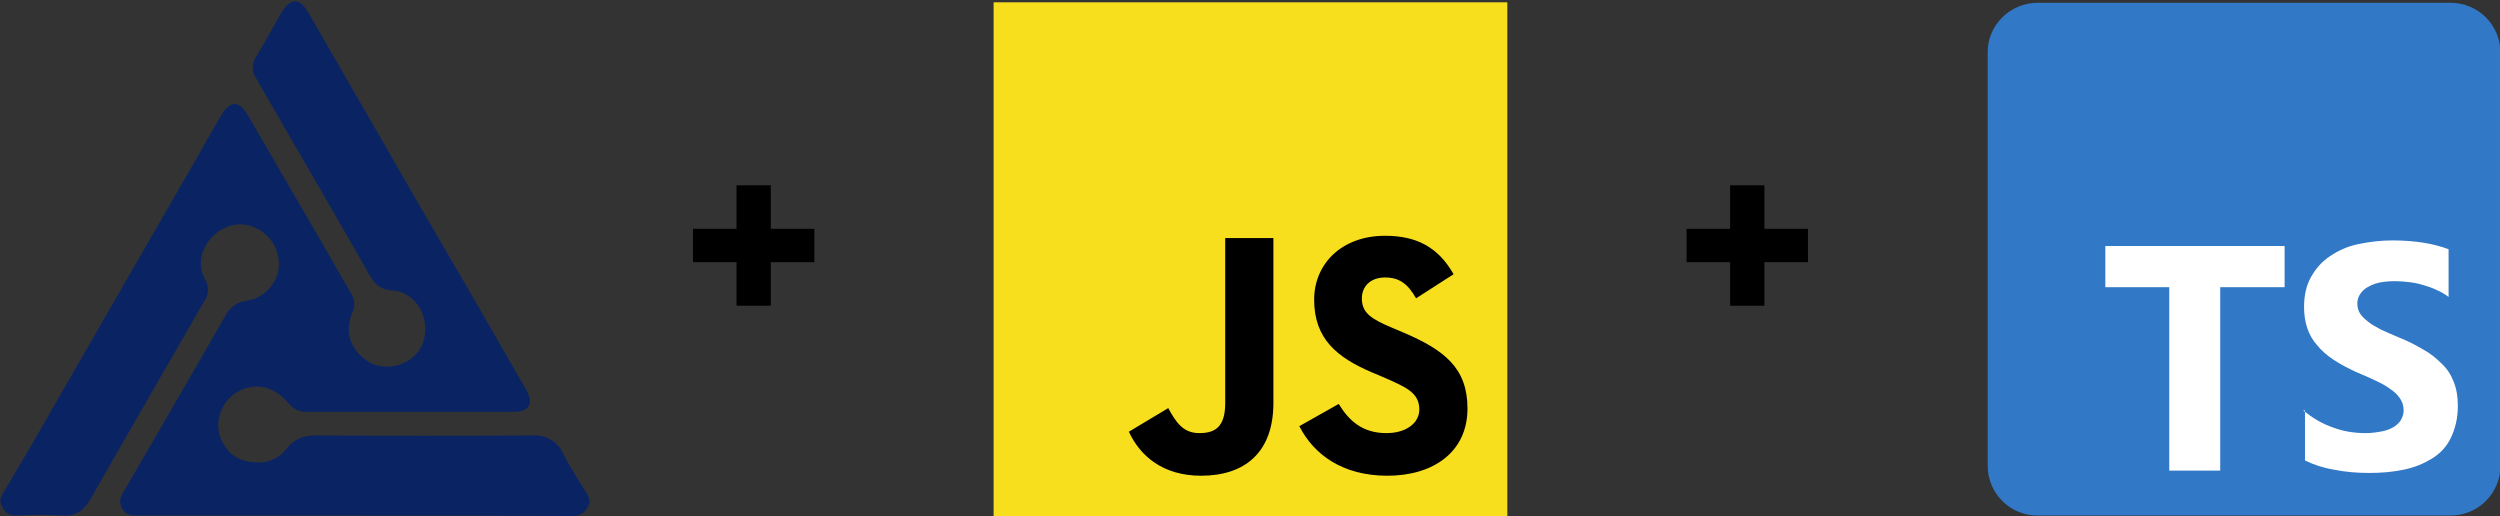 <?xml version="1.0" encoding="utf-8"?>
<!-- Generator: Adobe Illustrator 24.3.0, SVG Export Plug-In . SVG Version: 6.00 Build 0)  -->
<svg version="1.1" id="Layer_1" xmlns="http://www.w3.org/2000/svg" xmlns:xlink="http://www.w3.org/1999/xlink" x="0px" y="0px"
	 viewBox="0 0 539.7 111.4" style="enable-background:new 0 0 539.7 111.4;" xml:space="preserve">
<rect x="0" y="0" width="539.7" height="111.4" fill="#333333" stroke="none"/>
<style type="text/css">
	.st0{fill:#3178C6;}
	.st1{fill-rule:evenodd;clip-rule:evenodd;fill:#FFFFFF;}
	.st2{fill:#F7DF1E;}
	.st3{clip-path:url(#SVGID_3_);}
	.st4{fill:#0A2463;}
</style>
<g>
	<path d="M159,40h7.4v9.4h9.4v7.2h-9.4V66H159v-9.4h-9.4v-7.2h9.4V40z"/>
</g>
<g>
	<path class="st0" d="M439.9,0.6H529c6,0,10.8,4.8,10.8,10.8v89.1c0,6-4.8,10.8-10.8,10.8h-89.1c-6,0-10.8-4.8-10.8-10.8V11.4
		C429,5.5,433.9,0.6,439.9,0.6z"/>
	<path class="st1" d="M497.6,88.6v10.8c1.8,0.9,3.9,1.6,6.3,2c2.4,0.5,5,0.7,7.6,0.7c2.6,0,5-0.2,7.4-0.7s4.3-1.3,6.1-2.4
		s3.2-2.6,4.1-4.5c0.9-1.9,1.5-4.1,1.5-6.9c0-2-0.3-3.7-0.9-5.2c-0.6-1.5-1.4-2.8-2.6-3.9c-1.1-1.1-2.4-2.2-3.9-3
		c-1.5-0.9-3.2-1.8-5.2-2.6c-1.4-0.6-2.6-1.1-3.9-1.7c-1.1-0.6-2.1-1.1-2.8-1.7c-0.8-0.6-1.4-1.2-1.8-1.8c-0.4-0.6-0.6-1.4-0.6-2.2
		c0-0.7,0.2-1.4,0.6-2s0.9-1.1,1.6-1.5s1.6-0.8,2.6-1s2.1-0.3,3.5-0.3c0.9,0,1.9,0.1,2.8,0.2c1,0.1,2,0.3,3,0.6s2,0.6,3,1.1
		c1,0.4,1.8,0.9,2.6,1.5V53.8c-1.6-0.6-3.5-1.1-5.4-1.4s-4.1-0.5-6.7-0.5s-5,0.3-7.4,0.8s-4.3,1.4-6.1,2.6c-1.8,1.2-3,2.6-4.1,4.5
		c-1,1.8-1.5,3.9-1.5,6.5c0,3.2,0.9,6.1,2.8,8.2c1.9,2.4,4.8,4.1,8.4,5.8c1.5,0.6,2.8,1.2,4.1,1.8c1.3,0.6,2.4,1.2,3.2,1.8
		c0.9,0.6,1.7,1.3,2.2,2.1c0.5,0.7,0.8,1.6,0.8,2.6c0,0.7-0.2,1.3-0.5,1.9s-0.8,1.1-1.5,1.6c-0.7,0.4-1.5,0.8-2.6,1
		c-1,0.2-2.2,0.4-3.7,0.4c-2.4,0-4.8-0.4-6.9-1.2c-2.4-0.8-4.5-2.1-6.5-3.7L497.6,88.6z M479.4,62h13.8v-8.9h-38.7V62h13.8v39.6h11
		V62H479.4z"/>
</g>
<g>
	<rect x="214.5" y="0.5" class="st2" width="110.9" height="110.9"/>
	<path d="M289,87.2c2.2,3.6,5.1,6.3,10.3,6.3c4.3,0,7.1-2.2,7.1-5.1c0-3.6-2.8-4.8-7.6-6.9l-2.6-1.1c-7.5-3.2-12.5-7.2-12.5-15.7
		c0-7.8,6-13.8,15.3-13.8c6.6,0,11.4,2.3,14.8,8.3l-8.1,5.2c-1.8-3.2-3.7-4.5-6.7-4.5c-3.1,0-5,1.9-5,4.5c0,3.1,1.9,4.4,6.4,6.3
		l2.6,1.1c8.9,3.8,13.8,7.7,13.8,16.4c0,9.4-7.4,14.5-17.3,14.5c-9.7,0-15.9-4.6-19-10.7L289,87.2z M252.2,88.1
		c1.6,2.9,3.1,5.4,6.7,5.4c3.4,0,5.6-1.3,5.6-6.5V51.4h10.4V87c0,10.8-6.3,15.7-15.6,15.7c-8.3,0-13.2-4.3-15.6-9.5L252.2,88.1z"/>
</g>
<g>
	<path d="M373.5,40h7.4v9.4h9.4v7.2h-9.4V66h-7.4v-9.4h-9.4v-7.2h9.4V40z"/>
</g>
<g>
	<defs>
		<polygon id="SVGID_1_" points="11.1,26.1 11.2,26.1 11.1,26.1 		"/>
	</defs>
	<defs>
		<polygon id="SVGID_2_" points="11,26 11,26 11,26 		"/>
	</defs>
	<clipPath id="SVGID_3_">
		<use xlink:href="#SVGID_1_"  style="overflow:visible;"/>
	</clipPath>
	<clipPath id="SVGID_4_" class="st3">
		<use xlink:href="#SVGID_2_"  style="overflow:visible;"/>
	</clipPath>
</g>
<g transform="translate(59.63,0)">
	<g>
		<path class="st4" d="M16.8,111.3h-46.6c-1.4,0-2.7,0-3.5-1.6c-0.8-1.6-0.2-2.6,0.5-3.8c7.3-12.6,14.6-25.1,21.8-37.7
			c0.9-1.8,2.6-3.1,4.7-3.3c3.9-0.6,6.9-4,6.9-8c-0.1-4-2.9-7.5-6.9-8.3c-3.6-0.8-7.6,1.5-9.2,5c-1.1,2.2-1,4.7,0.2,6.8
			c0.8,1.4,0.8,3.2-0.2,4.6c-3,5.1-5.9,10.3-8.9,15.4c-5.2,9.1-10.5,18.2-15.6,27.2c-1.4,2.4-3,3.9-6.1,3.7c-3.3-0.2-6.6-0.2-10,0
			c-1.4,0.1-2.6-0.7-3.1-2c-0.7-1.2-0.2-2.2,0.5-3.3c3.6-6,7.1-12,10.5-18c3.8-6.6,7.6-13.2,11.4-19.8l18.9-32.8
			c2-3.5,4-7.1,6.1-10.6c1.9-3.2,3.8-3.1,5.7,0.1c5.4,9.3,10.8,18.6,16.2,27.9c2,3.5,4,7,6,10.4c0.9,1.3,1,3,0.3,4.4
			c-1.6,3.9-0.5,7.5,2.8,10c2.7,2.1,6.7,2.1,9.8-0.1c2.7-1.9,3.8-5.4,2.8-9.1c-0.8-3-3.7-5.6-6.7-5.7c-2.4-0.1-3.7-1.2-4.9-3.2
			C15.7,51.5,11,43.5,6.3,35.3C2.7,29.2-0.8,23-4.4,16.8c-0.9-1.4-0.9-3.2,0.1-4.6c1.8-3,3.5-6.1,5.2-9.1C3.1-0.7,5-0.7,7.1,3
			c5.5,9.5,11,19.1,16.5,28.6C30.1,43,36.7,54.2,43.3,65.6c3.6,6.2,7.1,12.4,10.7,18.6c1.6,2.9,0.6,4.7-2.6,4.7H6.6
			c-1.5,0.1-2.9-0.6-3.9-1.8c-3.5-4.2-8.4-4.8-12.2-1.7c-2.5,2.1-3.6,5.5-2.7,8.6c1.3,3.8,3.9,5.6,7.6,5.8c2.6,0.3,5.2-0.8,6.8-2.9
			C3.9,94.7,6,94,8.6,94c15.6,0.1,31.2,0.1,46.8,0c2.8-0.2,5.5,1.4,6.6,4c1.4,2.8,3.1,5.4,4.8,8.1c0.7,1.1,1.2,2.1,0.5,3.3
			c-0.6,1.3-1.9,2.1-3.3,2C48.2,111.3,32.5,111.3,16.8,111.3L16.8,111.3z"/>
	</g>
</g>
</svg>
